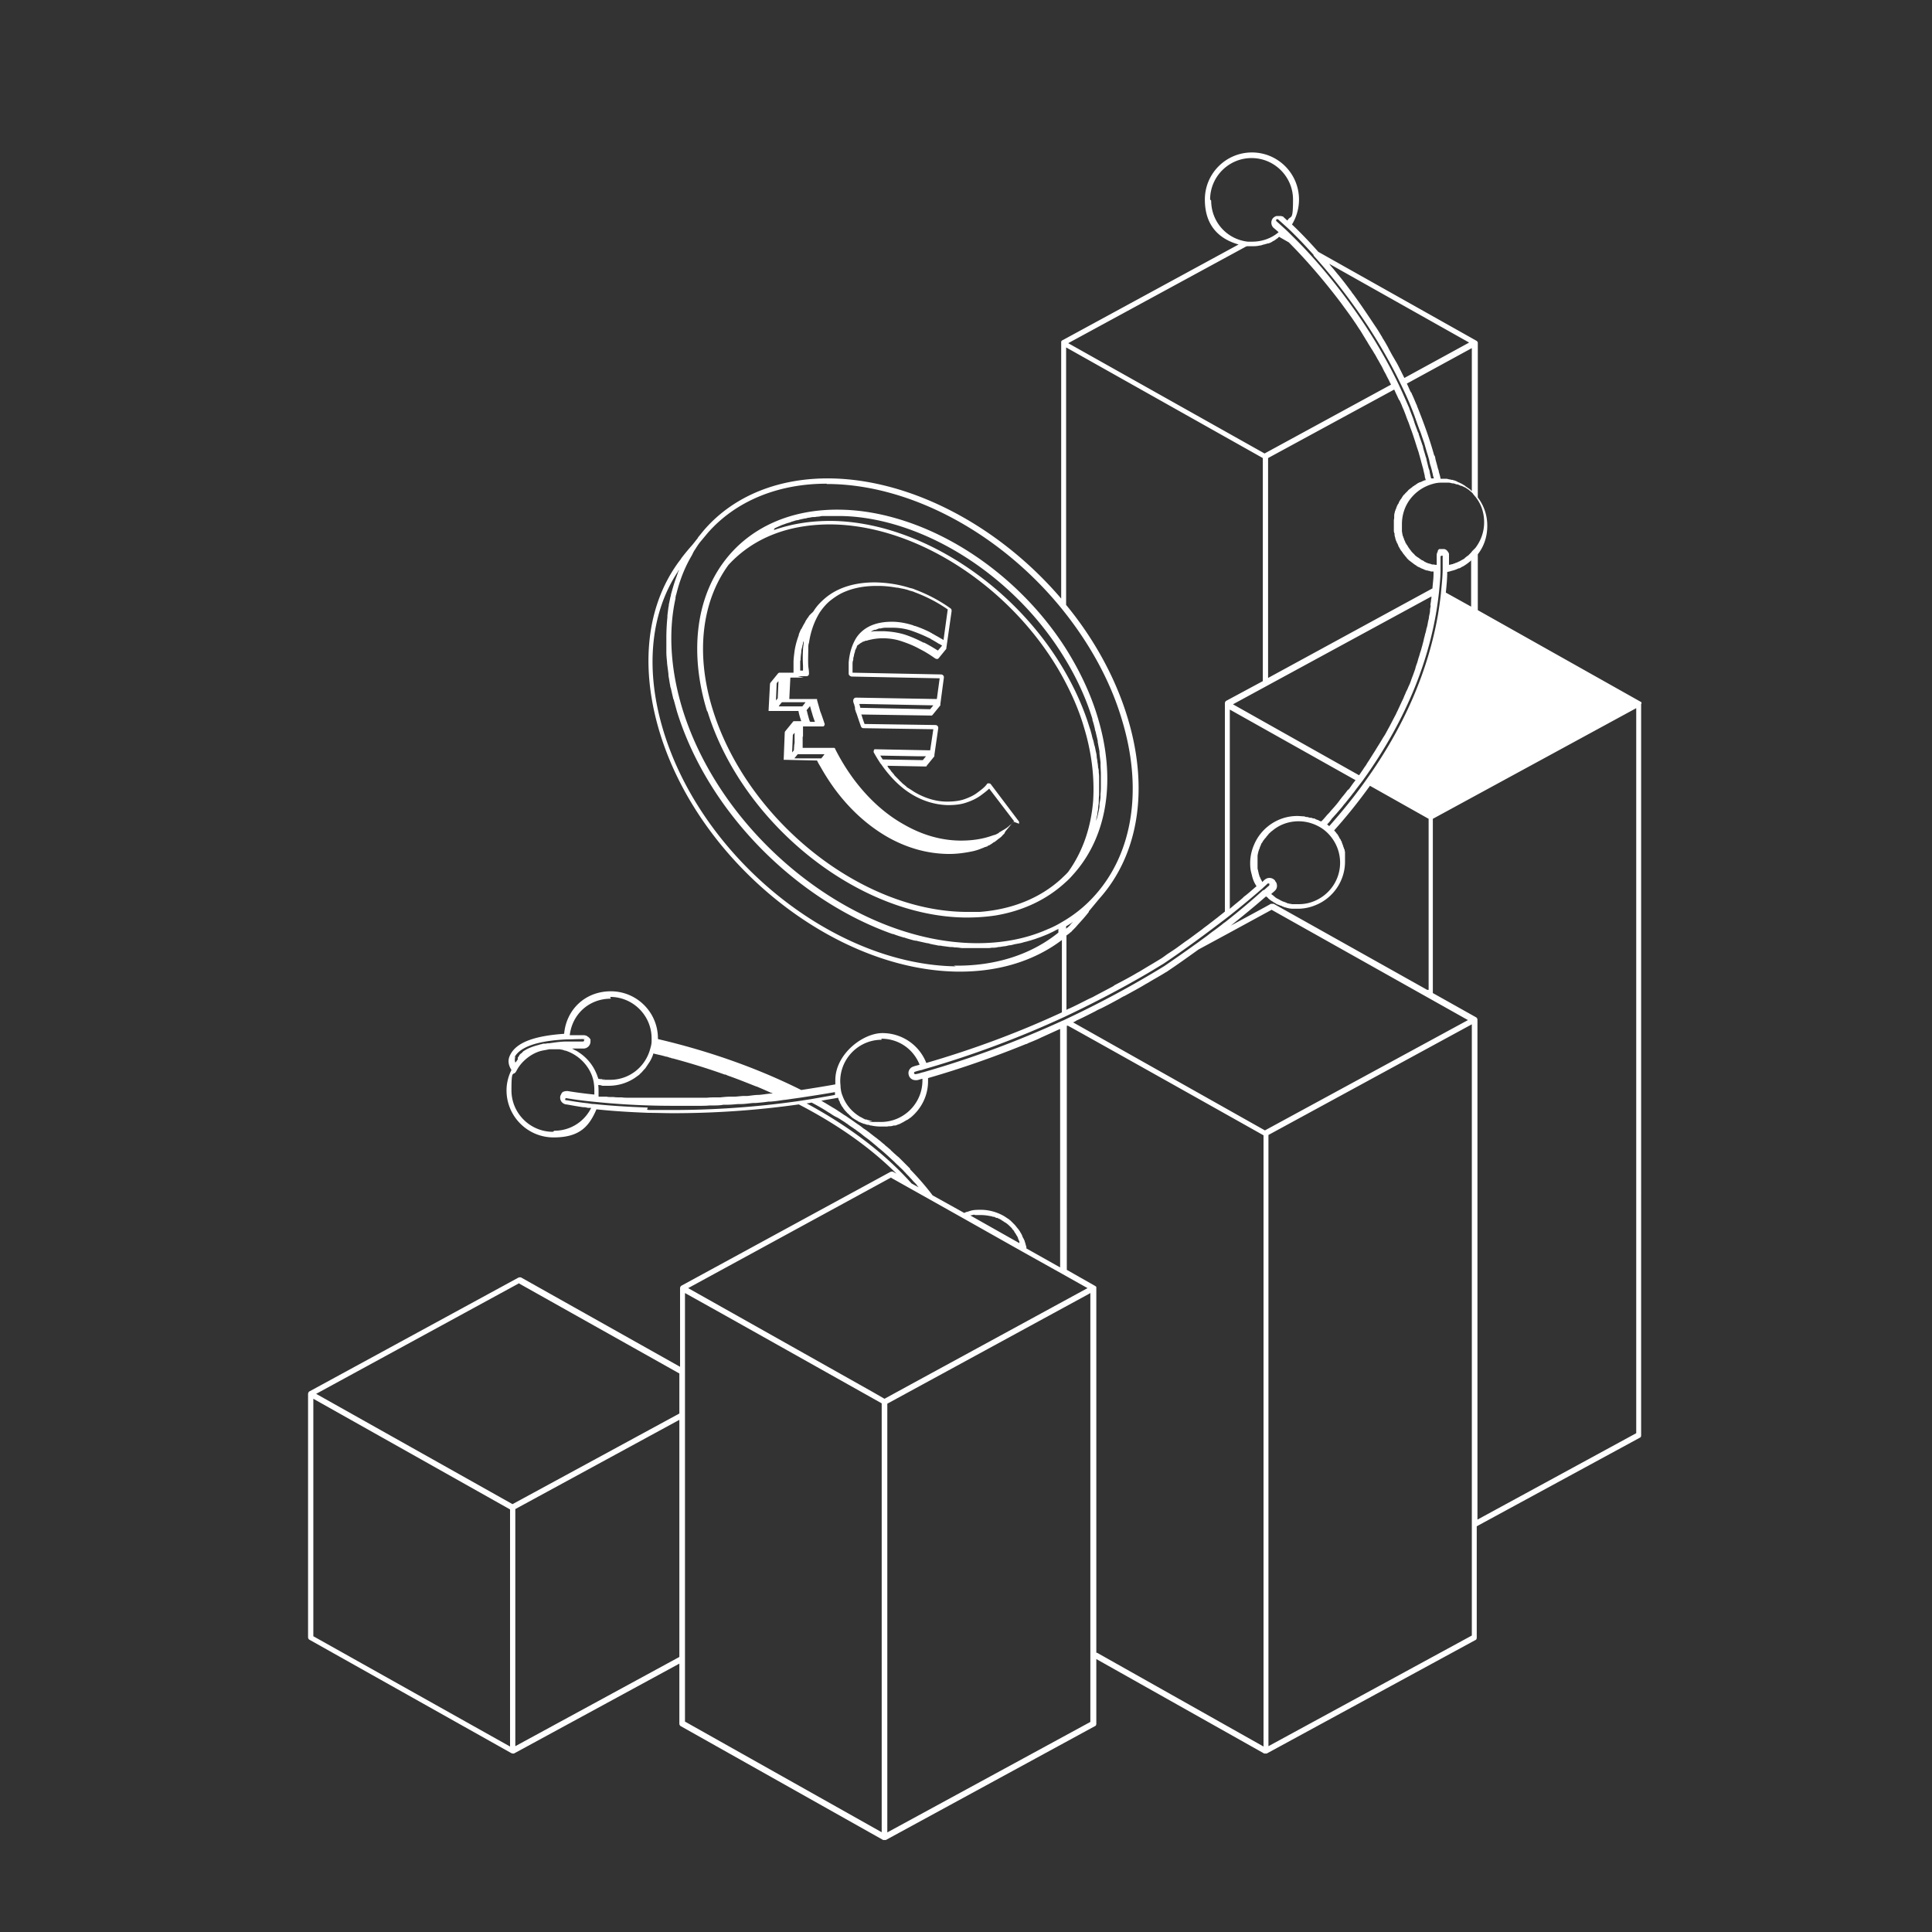 <svg xmlns="http://www.w3.org/2000/svg" width="550" height="550" fill="none" viewBox="0 0 550 550">
    <rect x="0" y="0" width="550" height="550" fill="#333333" stroke="none"/>
    <path fill="#fff" d="M467.299 200.3v-.3s-.1-.2-.2-.2l-46.4-26.1v-15.9c1.8-2.3 2.7-5.1 2.7-8.1q0-4.5-2.7-8.1V97.7c0-.1 0-.3-.1-.4 0-.067-.089-.133-.178-.2a1 1 0 0 1-.122-.1l-45-25.3c-3.1-3.5-5.7-6.1-7.5-7.8 1.3-2.1 2-4.6 2-7.1 0-7.4-6-13.4-13.4-13.4s-13.4 6-13.4 13.4 4 11.2 9.6 12.8l-50.2 27.3c-.066 0-.133.089-.2.178-.033.044-.066.089-.1.122v73.2c-17.7-20.7-42.5-33.7-65.2-34.2-14.9-.3-27.8 4.8-36.3 14.5-.387.443-.744.886-1.087 1.312h-.001c-.276.343-.544.676-.812.988v.1l-1.5 1.9s-1.8 2-3.3 4c0 0 0 .1-.1.2-.8 1-1.4 1.9-1.8 2.5-8.2 12.5-9.6 29.2-4.1 47.1 11.4 36.9 49.4 67.3 84.6 67.8h.8c11.2 0 21.2-3.1 29-9v20.6c-12.5 5.8-25.5 10.6-38.6 14.4-2-5.1-6.9-8.5-12.5-8.5s-13.4 6-13.4 13.4v1.2c-3.298.6-6.497 1.099-9.696 1.599l-.004.001q-5.1-2.55-10.5-4.8c-12-5-23-8-30.3-9.7v-.2c0-7.4-6-13.4-13.4-13.4s-12.7 5.3-13.3 12.1c-8.6.6-13.7 2.5-15.4 6.1-.7 1.4-.5 2.8.4 4.2-.9 1.8-1.4 3.8-1.4 5.8 0 7.4 6 13.4 13.4 13.4s10.1-3.1 12.2-8c4.6.5 9.6.8 14.8 1 1.126 0 2.252.024 3.402.048h.001c1.198.026 2.421.052 3.697.052 11.7 0 23.7-.8 35.7-2.5 11 5.7 20.4 12.3 27.8 19.7l-.9-.5c-.2-.1-.5-.1-.8 0l-59.5 32.4c-.066 0-.133.089-.2.178-.033.044-.066.089-.1.122a.4.4 0 0 1-.037.131c-.028.069-.063.152-.063.269v22.4l-45.2-25.4c-.2-.1-.5-.1-.8 0l-59.5 32.4c-.066 0-.133.089-.2.178-.033.044-.066.089-.1.122a.4.4 0 0 1-.037.131c-.028.069-.063.152-.063.269v69.3c0 .3.2.6.4.7l57.5 32.3c.05 0 .125.025.2.05s.15.05.2.05h.3l47.1-25.6v17.1c0 .3.2.6.4.7l57.6 32.4h.8l59.5-32.4c.3-.1.4-.4.4-.7v-18.4l47.8 26.9h.7l59.4-32.3c.3-.1.4-.4.4-.7v-31.7l46.4-25.2c.3-.1.4-.4.4-.7V200.4zm-208.2 132.4-1.2-1.2-.6-.6-1.2-1.2c-.2-.2-.4-.4-.7-.6-.2-.2-.4-.375-.6-.55s-.4-.35-.6-.55a4 4 0 0 0-.214-.193c-.166-.144-.349-.302-.486-.507-.2-.15-.4-.325-.6-.5s-.4-.35-.6-.5c-.15-.1-.275-.225-.4-.35s-.25-.25-.4-.35c-.2-.15-.399-.325-.599-.499l-.001-.001-.001-.001a10 10 0 0 0-.599-.499c-.15-.1-.3-.225-.45-.35s-.3-.25-.45-.35c-.4-.3-.8-.6-1.3-1-.15-.1-.3-.225-.45-.35s-.3-.25-.45-.35l-.001-.001c-.399-.299-.799-.599-1.299-.899-.15-.1-.3-.225-.45-.35s-.3-.25-.45-.35c-.199-.15-.424-.3-.649-.449l-.001-.001c-.225-.15-.45-.3-.65-.45-.15-.1-.325-.225-.5-.35s-.35-.25-.5-.35c-.2-.15-.425-.3-.65-.45s-.45-.3-.65-.45q-.106-.071-.228-.156c-.261-.18-.566-.391-.872-.544-.2-.15-.424-.3-.649-.45h-.001c-.225-.15-.45-.3-.65-.45a4 4 0 0 1-.55-.35c-.175-.125-.35-.25-.55-.35-.2-.15-.425-.275-.65-.4s-.45-.25-.65-.4c-.2-.1-.4-.225-.6-.35s-.4-.25-.6-.35c-.2-.15-.425-.275-.65-.4s-.45-.25-.65-.4c0 0-.2-.1-.3-.2h.3c.75-.15 1.5-.275 2.25-.4s1.5-.25 2.25-.4c0 0 0 .2.1.3v.1c.1.3.2.5.4.8v.2c.05.1.125.225.2.35s.15.25.2.35c0 0 0 .1.1.2.056.112.144.225.246.355.079.101.167.213.254.345 0 0 0 .1.1.2s.175.2.25.3.15.2.25.3l.2.2c.071.071.129.142.184.208.1.121.187.227.316.292l.2.2.5.5s.2.1.2.2c.1.05.175.125.25.2s.15.15.25.2c0 0 .2.1.3.2.1.05.175.1.25.15s.15.1.25.15c.1 0 .2.1.3.2.121 0 .206.073.298.153.06.052.123.107.202.147.1 0 .3.1.4.2.147 0 .239.053.357.121q.064.038.143.079c.147 0 .239.054.357.121q.064.038.143.079c.1 0 .3 0 .4.1.2 0 .4.1.6.2h.3c.147 0 .293.054.479.121l.098.036.123.043h.2c.9.2 1.9.3 2.8.3h1.3c.3 0 .6 0 .9-.1h.5c.3 0 .6-.1.9-.2h.4c.2 0 .4-.089.6-.178.1-.044.2-.089.3-.122 0 0 .2 0 .3-.1.194-.065.388-.171.608-.292q.181-.1.392-.208s.1 0 .2-.1c.15-.1.325-.2.5-.3s.35-.2.5-.3h.1c.15-.1.325-.225.5-.35s.35-.25.5-.35c3-2.5 4.9-6.2 4.9-10.3v-.9c9.4-2.7 18.8-6 27.9-9.7.2 0 .4-.1.5-.2q.404-.168.82-.337l.003-.002c.957-.391 1.947-.796 2.877-1.261.2-.1.375-.175.55-.25s.35-.15.55-.25l3.3-1.5c.2-.1.375-.175.55-.25s.35-.15.55-.25v67.9l-9.6-5.4v-.2c0-.3-.1-.6-.2-.8 0-.1 0-.2-.1-.4 0-.1-.05-.225-.1-.35s-.1-.25-.1-.35-.1-.3-.2-.4c0-.133-.089-.267-.178-.4v-.001c-.044-.066-.089-.133-.122-.199 0-.1-.05-.175-.1-.25s-.1-.15-.1-.25c0-.133-.089-.267-.178-.4-.044-.067-.088-.133-.122-.2 0-.121-.073-.206-.153-.298-.052-.06-.107-.123-.147-.202 0-.121-.073-.206-.153-.298-.052-.06-.107-.123-.147-.202-.1-.2-.3-.4-.4-.5 0-.05-.05-.1-.112-.163a.9.9 0 0 1-.188-.237c-.1-.1-.175-.2-.25-.3s-.15-.2-.25-.3l-.3-.3-.6-.6-.2-.2c-.1-.1-.225-.2-.35-.3s-.25-.2-.35-.3c0 0-.1 0-.2-.1l-.9-.6c-2-1.2-4.4-1.9-6.8-1.9-2.046 0-2.493.145-3.387.436a24 24 0 0 1-.513.164c-.187 0-.335.078-.493.16-.095.05-.194.102-.307.14l-9-5c-1.8-2.4-3.8-4.7-6-7l-.4-.4zm1.102-27.197c.006-.166.047-.319.298-.403.6-.2 1.3-.4 1.9-.5l.6-.2c13.6-3.9 27-8.9 40-14.9 7.2-3.4 14.4-7.1 21.4-11.1 2.3-1.3 4.599-2.699 6.899-4.099l.001-.001c6.1-4.1 11.9-8.4 17.4-12.6.2-.15.425-.325.65-.5l.432-.335.218-.165c3.3-2.6 6.4-5.2 9.4-7.8.25-.25.5-.475.75-.7s.5-.45.75-.7h.4q.15.3 0 .6c-.25.2-.5.425-.75.65s-.5.45-.75.65h-.2c-3.4 3.1-7 6.1-10.8 9.1-.3.2-.6.4-.8.6l-.001.001c-.9.699-1.799 1.399-2.799 2.099-.4.3-.8.6-1.3 1-.45.35-.9.675-1.35 1s-.9.65-1.35 1c-.149.1-.323.224-.498.349l-.002.001c-.175.125-.35.25-.5.35-2.899 2.099-5.798 4.099-8.697 6.098l-.001.001-.002.001c-9.1 5.6-18.6 10.7-28.2 15.2l-.4.2c-.1.05-.225.1-.35.15s-.25.1-.35.15c-12.7 5.8-25.9 10.7-39.2 14.5l-.8.2c-.5.2-1 .3-1.6.4-.199 0-.299-.099-.398-.297m44.498-42.203-.4.4c-.2.2-.4.4-.6.5l-.2.2v-.7c.7-.4 1.299-.8 1.899-1.199l.001-.001c0 .067-.089.133-.178.2a2 2 0 0 0-.122.1c-.071.071-.129.142-.184.208-.099.121-.187.227-.316.292zm-1.2 3.1c.05-.05.125-.1.2-.15s.15-.1.2-.15.125-.1.2-.15.15-.1.2-.15c.1-.05.175-.125.25-.2s.15-.15.25-.2q.047-.045.113-.094c.099-.076.218-.167.287-.306l.4-.4c.4-.4.8-.8 1.1-1.2 1.1-1.2 2.2-2.4 3.2-3.7 0 0 .1-.2.1-.3l2.9-3.5c11.3-12.6 14.3-31.5 8-51.9-3.4-11.1-9.4-22.1-17.4-31.8V98.9l56 31.5v63.5l-10.4 5.6c-.2.1-.4.4-.4.7v59.3c-.35.3-.7.575-1.05.85s-.7.55-1.05.85c-.35.25-.7.525-1.05.8s-.7.55-1.05.8c-.35.3-.725.575-1.1.85s-.75.55-1.1.85c-.4.3-.775.575-1.15.85s-.75.55-1.15.85c-.8.6-1.6 1.2-2.5 1.8-.35.25-.725.525-1.1.8s-.75.55-1.1.8c-.595.447-1.191.838-1.827 1.256h-.001l-.672.444c-.4.25-.775.525-1.15.8s-.75.55-1.15.8a203 203 0 0 1-3.149 1.899l-.001.001h-.001c-1.049.625-2.099 1.25-3.149 1.9-.062 0-.123.038-.209.091q-.043.028-.097.058-.043.026-.094.051c-2 1.2-4.1 2.3-6.2 3.4-.2.1-.4.2-.6.4-1 .55-2 1.075-3 1.6s-2 1.05-3 1.6c-.15.05-.3.125-.45.2s-.3.15-.45.2q-.751.377-1.489.751l-.005.002v.001c-1.469.743-2.909 1.472-4.406 2.146-.133 0-.266.089-.4.178-.066.044-.133.089-.2.122v-21.1zm94.9-152.5c.1.25.225.525.35.8s.25.55.35.8c.1.3.225.575.35.85s.25.55.35.85c.2.5.4 1 .6 1.6.1.3.225.6.35.9s.25.6.35.9c.1.25.175.475.25.7l.001.001c.074.225.149.449.249.699.377.98.697 1.959 1.003 2.896v.001l.001.002.296.901c.05.2.125.424.2.649v.001c.075.225.15.45.2.65l.6 1.8c.05.25.125.499.2.749v.002c.075.25.15.499.2.749.1.3.175.599.25.899v.002c.075.3.15.599.25.899.05.25.125.5.2.75s.15.5.2.75c.05.3.125.6.2.9s.15.6.2.9c0 .267.089.533.178.8.044.133.089.267.122.4h-.1c-.2 0-.4.1-.6.2-.1 0-.3.1-.4.2-.1 0-.2.05-.3.1s-.2.1-.3.1-.3.1-.4.2c-.121 0-.205.073-.298.153-.06.052-.123.107-.202.147-.1 0-.3.2-.4.3-.121 0-.205.073-.297.153h-.001a1 1 0 0 1-.202.147c-.1 0-.3.2-.4.3-.05.05-.125.1-.2.15s-.15.1-.2.15-.125.1-.2.15-.15.1-.2.15q-.047.044-.113.094c-.099.076-.217.166-.287.306l-.4.4-.4.4q-.044.046-.093.112v.001c-.077.099-.167.217-.307.287-.05.05-.1.125-.15.2s-.1.15-.15.2c-.05.1-.1.175-.15.25s-.1.15-.15.25c0 .1-.2.3-.3.4-.05.1-.1.175-.15.25s-.1.15-.15.25c0 .05-.05.125-.1.2s-.1.15-.1.2c0 .2-.2.4-.3.5 0 .1-.1.3-.2.4 0 .1-.05.2-.1.3s-.1.2-.1.3-.1.3-.2.4c0 .2-.1.4-.2.6 0 .1 0 .3-.1.4 0 .1-.025.225-.05.35s-.05.25-.05.35v.4c0 .3 0 .6-.1.9v2.8c0 .4 0 .7.2 1.1v.3c0 .3.1.6.2.9 0 .1 0 .2.1.4 0 .187.078.335.161.493.05.095.102.194.139.307 0 .1.1.3.2.4.05.1.1.225.15.35s.1.25.15.35c0 .1.1.3.2.4.1.2.2.4.4.7 0 .1.2.3.3.4.05.1.125.2.2.3s.15.2.2.3c0 .05.05.1.113.162.062.063.137.138.187.238.1.1.175.2.25.299v.001c.075.1.15.2.25.3s.2.2.3.4l.5.5c.1.1.2.2.4.3.1.1.2.175.3.25h.001c.099.075.199.15.299.25.1 0 .3.2.4.3.1.05.2.125.3.2s.2.15.3.2c.1 0 .3.2.4.3l.6.3c.1 0 .3.1.4.2.1.05.225.1.35.15s.25.1.35.15c.1 0 .3.1.4.2.1 0 .225.05.35.1s.25.1.35.1.3 0 .4.1c.238 0 .412.063.624.138l.176.062h.7v.7c0 .867-.089 1.733-.178 2.6-.044.433-.088.867-.122 1.3v.2l-46.8 25.5v-62.6l35.9-19.5c.1.2.2.425.3.65s.2.45.3.65c.15.3.275.575.4.85s.25.55.4.85zm9.9 15.8c-1.3-4.7-3-9.4-4.9-14.1 0 0 0-.2-.1-.3-.207-.455-.396-.91-.583-1.358l-.001-.001a29 29 0 0 0-.816-1.841c0-.2-.2-.4-.3-.5-.199-.4-.374-.799-.549-1.198l-.001-.002v-.002c-.175-.399-.35-.799-.55-1.198l18.5-10.1v40.7a1 1 0 0 0-.113-.094c-.099-.076-.217-.167-.287-.306-.05-.05-.125-.1-.2-.15s-.15-.1-.2-.15l-.9-.6s-.2-.1-.2-.2c-.2-.1-.4-.225-.6-.35s-.4-.25-.6-.35c-.1 0-.3-.1-.4-.2-.3-.1-.6-.2-.8-.4-.146 0-.239-.054-.357-.122q-.063-.037-.143-.078c-.165 0-.33-.061-.479-.115a1 1 0 0 0-.321-.085c-.2 0-.3 0-.5-.1-.237 0-.475-.063-.761-.138l-.239-.062h-1.8c-.081-.571-.229-1.075-.39-1.621l-.001-.004-.109-.375c0-.253-.08-.467-.164-.69v-.001a4 4 0 0 1-.136-.409c-.1-.45-.225-.9-.35-1.35s-.25-.9-.35-1.35c0-.237-.062-.412-.138-.624l-.062-.176zm4.6 32.9c.8-.2 1.6-.4 2.3-.8h.2c.3-.1.6-.3.9-.5h.1c.7-.4 1.4-.9 2-1.4l.1-.1c.067 0 .134-.089.2-.178.034-.044.067-.089.1-.122v13.2l-7.2-4 .027-.271v-.001c.191-1.901.373-3.719.373-5.628.2 0 .3 0 .5-.1h.2zm-29 62c-.6.8-1.2 1.6-1.9 2.4-.1.15-.2.275-.299.399l-.001.001c-.1.125-.2.25-.3.4-.8 1.1-1.699 2.099-2.599 3.099l-.001.001c-.3.4-.6.7-1 1.1-.5.6-1 1.2-1.6 1.8h-.2s-.2 0-.3-.1l-.6-.3s-.2 0-.3-.1c-.133 0-.266-.089-.4-.178-.066-.044-.133-.089-.2-.122h-.3c-.09 0-.18-.04-.279-.085-.121-.054-.256-.115-.421-.115h-.2c-.2 0-.5-.1-.7-.2h-.2c-.3 0-.6-.1-.8-.2-.288 0-.6-.023-.923-.047-.35-.026-.713-.053-1.077-.053-5.5 0-10.3 3.4-12.3 8.2-.7 1.6-1.1 3.4-1.1 5.2 0 1.563.151 2.146.387 3.058q.054.206.113.442c.1.5.3 1.1.5 1.6s.5 1 .8 1.5c-.1.1-.2.175-.299.25h-.001c-.1.075-.2.15-.3.25l-.266.233-.002.002c-.73.64-1.531 1.342-2.332 1.965-.3.2-.5.4-.8.7-.5.45-1.025.875-1.55 1.3s-1.05.85-1.55 1.3a1 1 0 0 0-.25.2c-.075.075-.15.15-.25.2V202l35.8 20.1-.001.001c-.399.5-.799.999-1.199 1.599q-.13.176-.265.37c-.218.313-.451.647-.735.93zm-20.9 26.2s0-.2-.1-.2c-.7-.8-2-.9-2.8-.2-.15.1-.275.225-.4.35s-.25.25-.4.35c0 0 0-.2-.1-.3a2 2 0 0 0-.2-.4 2 2 0 0 1-.2-.4c0-.1-.1-.3-.2-.4-.05-.15-.1-.325-.15-.5s-.1-.35-.15-.5c0-.1 0-.3-.1-.4 0-.2-.05-.375-.1-.55a2 2 0 0 1-.1-.55v-3.2c0-.3 0-.5.1-.8 0-.1 0-.3.1-.4 0-.2.1-.5.2-.7 0-.146.054-.239.122-.357q.037-.064.078-.143c0-.2.1-.4.2-.6 0-.1.05-.175.1-.25s.1-.15.1-.25c0-.2.2-.4.3-.5.1-.2.2-.4.3-.5 0-.1.2-.3.3-.4.1-.2.3-.4.5-.6 0 0 .1-.2.2-.3s.2-.225.3-.35.2-.25.3-.35c0 0 0-.1.2-.2.3-.3.5-.5.8-.7 2-1.7 4.6-2.7 7.5-2.7 2.3 0 4.6.7 6.6 2 .6.4 1.2.9 1.7 1.4 2.2 2.2 3.5 5.2 3.5 8.4 0 4.9-3 9.1-7.3 10.9q-2.1.9-4.5.9h-1.6c-.2 0-.4 0-.7-.1-.2 0-.3 0-.5-.1-.2 0-.4 0-.6-.2-.146 0-.239-.054-.357-.122a3 3 0 0 0-.143-.078c-.2 0-.4-.1-.6-.2-.2 0-.3-.1-.4-.2-.133 0-.266-.089-.4-.178-.067-.044-.133-.089-.2-.122-.05 0-.125-.05-.2-.1s-.15-.1-.2-.1c-.2-.1-.4-.2-.5-.3-.1 0-.3-.2-.4-.3a1 1 0 0 1-.25-.2c-.075-.075-.15-.15-.25-.2-.05-.05-.125-.1-.2-.15s-.15-.1-.2-.15l-.1-.1c.15-.15.325-.299.499-.449l.001-.001c.175-.15.35-.3.5-.45.7-.6.8-1.6.4-2.4zm43.3 31-43.7-24.5h-.8l-1.8 1-9.6 5.2c3.5-2.8 6.9-5.6 10-8.3 0 0 .2.1.3.2q.047.044.113.093v.001c.099.076.218.166.287.306.1.1.2.175.3.25s.2.15.3.25c.1.05.175.1.25.15s.15.1.25.15.2.125.3.2.2.15.3.2c.121 0 .206.073.298.153.06.052.123.107.202.147.2.1.4.2.7.3.1 0 .175.05.25.1s.15.1.25.1c.153 0 .364.117.544.216q.085.047.156.084c.147 0 .239.054.357.121l.061.035.082.044c.238 0 .412.063.624.138l.176.062c.1 0 .3 0 .4.1.139 0 .279.021.428.045.172.026.358.055.572.055h1.6c1.8 0 3.6-.4 5.2-1.1 4.8-2 8.2-6.8 8.2-12.3v-2.5c0-.2 0-.4-.1-.6 0-.2 0-.4-.2-.6 0-.2-.1-.4-.2-.6 0-.2-.1-.4-.2-.6 0-.1-.05-.2-.1-.3s-.1-.2-.1-.3c0-.133-.089-.267-.178-.4-.044-.067-.088-.133-.122-.2 0-.2-.2-.4-.3-.5l-.3-.6c-.05-.1-.1-.175-.15-.25s-.1-.15-.15-.25-.125-.175-.2-.25a1 1 0 0 1-.2-.25c-.05-.1-.125-.175-.2-.25s-.15-.15-.2-.25l-.2-.2c3.7-4.1 7.1-8.4 10.2-12.7l16.7 9.4v48.7zm1-109.6c0 .239-.045.477-.093.727-.052.273-.107.559-.107.873 0 .4-.089.8-.178 1.2-.044.2-.088.4-.122.6 0 .308-.076.616-.157.947a9 9 0 0 0-.143.653v.001c-.1.6-.2 1.199-.4 1.699l-.042.215c-.088.451-.186.955-.358 1.385-.05.3-.125.575-.2.85s-.15.55-.2.85c-.05.249-.125.524-.199.798l-.001.002v.001c-.075.275-.15.549-.2.799-.1.3-.175.575-.25.85s-.15.55-.25.85c-.1.25-.175.524-.25.799v.002c-.075.274-.15.549-.25.799-.1.3-.175.575-.25.85v.001c-.075.275-.15.549-.25.849-.2.5-.4 1.1-.5 1.6-.1.3-.2.575-.3.85s-.2.55-.3.85c-.2.5-.4 1-.6 1.6s-.4 1.1-.7 1.7c-.2.5-.4 1-.7 1.5-.1.3-.225.575-.35.85s-.25.55-.35.85c-.1.25-.225.5-.35.75s-.25.5-.35.75c-.15.3-.275.575-.4.85s-.25.55-.4.85c-.1.25-.225.5-.35.75s-.25.5-.35.75c-.35.65-.7 1.325-1.05 2s-.7 1.35-1.05 2c-.1.15-.175.3-.25.449v.001c-.075.15-.15.3-.25.45-.3.6-.6 1.1-1 1.7l-.9 1.5c-.15.25-.325.525-.5.8l-.002.004c-.174.273-.348.547-.498.796-.3.5-.6 1-1 1.6-.15.25-.325.525-.5.8l-.002.003c-.174.274-.348.548-.498.797-.112.187-.238.374-.368.566-.217.322-.444.658-.632 1.034a14 14 0 0 0-.806 1.153l-.001.001-.293.446c-.15.2-.3.425-.45.65s-.3.45-.45.65l-35.9-20.2 56.5-30.7c0 .3 0 .6-.1.9 0 .3-.05.6-.1.9s-.1.6-.1.9zM305.599 291c.3-.1.6-.3.9-.5 1.347-.599 2.638-1.253 3.956-1.922l.004-.001q.662-.338 1.34-.677c.5-.3 1.1-.6 1.6-.8 1.8-.9 3.5-1.8 5.3-2.8.5-.3 1-.6 1.5-.8q.84-.465 1.656-.911l.001-.001c1.203-.659 2.373-1.3 3.543-1.988h.001c.5-.3.999-.6 1.399-.8.8-.5 1.625-.975 2.45-1.45s1.65-.95 2.45-1.45c.119-.079.237-.142.349-.202.172-.093.33-.177.451-.298 2.574-1.716 5.073-3.505 7.499-5.241l.001-.001.015-.01 1.185-.848 8.5-4.6 12.3-6.7 55.9 31.4-57.8 31.4-54.7-30.8zm86.1-70.3c-.358.448-.717.977-1.075 1.514l16.575 9.286 57.8-31.4-53.3-29.9c-.1.4-.2.8-.2 1.2 0 .25-.05.525-.1.8s-.1.55-.1.8c-.05.3-.1.625-.15.95s-.1.65-.15.95c-.033.167-.078.333-.122.5-.089.333-.178.667-.178 1-.05.35-.125.675-.2 1s-.15.65-.2 1c-.05.25-.1.475-.15.7s-.1.45-.15.7c-.1.349-.175.699-.25 1.048v.003c-.075.35-.15.699-.25 1.049-.05.2-.1.425-.15.65l-.001.003c-.049.224-.099.448-.149.647-.1.35-.2.725-.3 1.1s-.2.75-.3 1.1l-.3 1.2c-.1.4-.225.775-.35 1.15s-.25.75-.35 1.15c-.05.15-.1.325-.15.5s-.1.35-.15.5c-.15.4-.3.825-.45 1.25s-.3.85-.45 1.25l-.3.9c-.2.449-.374.924-.549 1.399l-.001.001v.001c-.175.475-.35.949-.55 1.399q-.04.08-.078.143c-.068.118-.122.211-.122.357-1.4 3.3-2.9 6.7-4.6 10-.1.1-.2.3-.2.4-.25.5-.5.975-.75 1.45s-.5.95-.75 1.45q-.09.132-.176.247c-.134.181-.254.342-.324.553-.4.9-.9 1.7-1.4 2.5-.2.4-.4.7-.6 1-.249.399-.474.773-.698 1.148l-.002.002c-.225.375-.45.75-.7 1.15-.217.217-.382.487-.533.734l-.079.128-.088.138c-.25.35-.499.724-.749 1.099l-.001.001v.001c-.25.374-.5.749-.75 1.099-.1.15-.225.325-.35.5s-.25.35-.35.5m19-62.5v3.8c0 1.754-.174 3.566-.346 5.348v.003q-.08.831-.154 1.649c-.2 1.9-.5 3.9-.8 5.8-2.8 16.2-9.7 32.2-20.6 47.4-3.1 4.4-6.6 8.7-10.4 13l-.2-.2s-.2-.1-.2-.2c0 0-.1 0-.2-.1.5-.5 1-1.1 1.4-1.7.2-.2.375-.4.55-.6s.35-.4.55-.6l1.8-2.1c.3-.4.6-.8.9-1.1.3-.4.625-.8.95-1.2s.65-.8.95-1.2c.1-.15.225-.3.35-.45s.25-.3.35-.45c.4-.55.825-1.099 1.249-1.649l.001-.001.001-.001c.425-.55.85-1.1 1.249-1.649 12.4-17.3 19.7-35.4 21.6-53.8l.029-.3c.19-1.991.371-3.891.371-5.7v-3.7c0-.2.2-.3.4-.3zm-133.1 187.7h1.5c1 0 1.9.1 2.8.3.238 0 .412.063.624.138l.176.062h.2c.153 0 .364.117.545.216q.048.028.095.052l.06.032h.2c.113 0 .225.063.355.136.101.057.214.12.345.164 0 0 .1 0 .2.1.2.1.4.2.6.4 0 0 .1 0 .2.1.1.05.2.125.3.2s.2.15.3.2c0 0 .1 0 .2.1.6.4 1.1.9 1.6 1.4.1.1.2.2.3.4 0 .067.089.133.178.2.044.033.089.067.122.1.05.1.1.175.15.25s.1.15.15.25c0 .1.1.2.2.3.05.1.1.175.15.25s.1.15.15.25c0 .1.1.2.2.3l.3.6s0 .2.1.3c0 .153.117.364.217.544l.025.047q.033.058.058.109v.5l-14-7.9c.2 0 .4-.05.6-.1s.4-.1.6-.1zm141.5-189c-.2.3-.4.5-.6.7l-.5.5s-.2.2-.3.2c-.1.05-.175.125-.25.2a1 1 0 0 1-.25.2c-.066 0-.133.089-.2.178-.033.044-.066.089-.1.122-.1.05-.175.1-.249.15h-.001c-.075.05-.15.1-.25.15-.05 0-.125.05-.2.1s-.15.1-.2.1a2 2 0 0 0-.178.103l-.072.047c-.075.05-.15.1-.25.15-.1 0-.3.1-.4.2-.117 0-.234.069-.331.125-.069.041-.127.075-.169.075-.146 0-.239.053-.357.121q-.063.038-.143.079c-.2 0-.4.1-.5.2-.2 0-.3 0-.5.1-.1 0-.2.025-.3.05s-.2.05-.3.05v-3c0-.316-.187-.569-.364-.809q-.072-.096-.136-.191c-.3-.3-.6-.5-1-.5h-1.2s-.1 0-.2.1l-.1.1-.1.1s0 .1-.1.2v.1s0 .2-.1.3c-.1.2-.2.5-.2.8v2.8h-.1c-.2 0-.4 0-.7-.1h-.4c-.2 0-.4-.1-.6-.2-.1 0-.3 0-.4-.1-.2 0-.4-.1-.6-.2-.1 0-.3-.1-.4-.2-.2 0-.4-.2-.5-.3-.05 0-.125-.05-.2-.1s-.15-.1-.2-.1c-.121 0-.205-.073-.297-.153-.061-.053-.124-.108-.203-.147-.1 0-.3-.2-.4-.3-.1-.05-.175-.1-.249-.15h-.001c-.075-.05-.15-.1-.25-.15-.05-.05-.125-.1-.2-.15s-.15-.1-.2-.15a1 1 0 0 0-.113-.094c-.099-.076-.217-.167-.287-.306l-.4-.4-.4-.4c-.05-.05-.1-.125-.15-.2v-.001c-.05-.074-.1-.149-.15-.199s-.1-.125-.15-.2-.1-.15-.15-.2-.1-.125-.15-.2v-.001c-.05-.074-.1-.149-.15-.199a2 2 0 0 0-.094-.165l-.056-.085c-.05-.075-.1-.15-.15-.25 0-.1-.2-.3-.3-.4 0-.121-.073-.206-.153-.298-.052-.06-.107-.123-.147-.202 0-.147-.053-.239-.121-.357a3 3 0 0 1-.079-.143c0-.1-.05-.175-.1-.25s-.1-.15-.1-.25c0-.147-.053-.239-.121-.357a3 3 0 0 1-.079-.143c0-.2-.1-.4-.2-.5 0-.2 0-.3-.1-.5 0-.2 0-.4-.1-.6v-2.2c0-2.7.9-5.3 2.5-7.3s3.8-3.5 6.5-4.2c.7-.2 1.5-.3 2.2-.3h2c.4 0 .8.1 1.1.2h.2c.254 0 .467.08.691.164.129.049.263.099.409.136h.2c.238.059.441.154.629.242.128.06.25.117.371.158h.2c.15.1.325.175.5.25h.001c.174.075.349.15.499.25 0 0 .1 0 .2.1l.9.6.2.2c.3.2.5.4.8.7 0 0 .2.2.2.3.1.1.2.225.3.35s.2.25.3.35c1.7 2.1 2.5 4.6 2.5 7.3s-.9 5.2-2.5 7.3zm-1-59.3-18.3 10-.9-1.8c-.05-.15-.125-.275-.2-.4s-.15-.25-.2-.4c-.4-.8-.8-1.6-1.3-2.4-.05-.1-.125-.225-.2-.35a6 6 0 0 1-.2-.35 30 30 0 0 1-.95-1.675 68 68 0 0 0-.45-.825l-.3-.6c-.5-.9-1-1.8-1.6-2.7 0-.1-.1-.3-.2-.4l-.001-.002c-.6-1-1.199-1.999-1.899-2.998-2-3-4-6-6.2-9-.2-.2-.4-.5-.5-.7-.4-.5-.775-1-1.15-1.5s-.75-1-1.15-1.5l-1.2-1.5c-.349-.4-.674-.799-.998-1.198l-.002-.002-.001-.002c-.325-.4-.649-.799-.999-1.198-.237-.237-.412-.475-.623-.762h-.001l-.176-.238 39.8 22.4zm-44.1-24.8c3.4 3.8 6.7 7.8 9.8 12 5.8 7.8 10.8 15.9 14.8 24.2 1.6 3.2 3 6.4 4.2 9.7 0 .1.05.2.1.3s.1.2.1.3c.15.4.3.825.45 1.25s.3.85.45 1.25l.001.001a7 7 0 0 0 .399.999c.15.4.275.775.4 1.15s.25.75.4 1.15c.05.2.125.399.2.599v.002c.075.199.15.399.2.599l.6 2.1c.05.2.125.424.2.649v.001l.001.001c.074.225.149.449.199.649l.049.168.061.211c.161.546.309 1.05.39 1.621.06.297.155.595.243.871.06.188.117.367.157.529.1.3.175.624.25.949v.002c.075.325.15.649.25.949 0 .267.089.533.178.8.044.133.089.267.122.4h-.8c-.05-.3-.125-.6-.2-.9s-.15-.6-.2-.9c0-.306-.116-.611-.216-.872v-.001a6 6 0 0 1-.084-.227l-.6-2.4c0-.253-.08-.467-.164-.69v-.001a4 4 0 0 1-.136-.409 22 22 0 0 0-.3-1.049v-.001c-.141-.464-.287-.941-.4-1.45 0-.177-.069-.354-.147-.551a4 4 0 0 1-.153-.449c-.15-.45-.3-.875-.45-1.3s-.3-.85-.45-1.3c0-.244-.132-.488-.235-.679l-.065-.121c-.126-.378-.27-.756-.416-1.142-.202-.532-.41-1.078-.584-1.658 0-.09-.04-.18-.085-.279-.054-.121-.115-.256-.115-.421-.2-.5-.4-1.025-.6-1.55s-.4-1.05-.6-1.55c0-.1 0-.2-.1-.3-1-2.3-2-4.6-3.1-6.9-4-8.3-9-16.4-14.8-24.2s-11.4-13.9-15.1-17.5c-1-1-1.9-1.9-2.6-2.5-1.3-1.2-2.1-1.9-2.1-1.9l-.1-.1v-.4s.2-.1.3-.1.2 0 .3.1.325.3.663.6c.337.3.787.7 1.337 1.2 1.8 1.6 4.6 4.4 8 8.2zm-29.5-16c0-6.5 5.3-11.8 11.8-11.8s11.8 5.3 11.8 11.8c0 4.59-.299 4.792-.827 5.148-.22.148-.479.323-.773.852-.8-.7-1.3-1.2-1.3-1.2h-.2s-.1 0-.2-.1h-1.4c-.4.1-.7.3-1 .6-.7.8-.6 2.1.2 2.8 0 0 .5.4 1.4 1.2-2.1 1.8-4.8 2.7-7.5 2.7h-1.3c-6-.7-10.4-5.7-10.4-11.7zm10.5 13.3h1.2c.8 0 1.6 0 2.4-.2.267 0 .534-.089.8-.178.134-.044.267-.089.4-.122h.1c.15-.05.325-.1.5-.15h.001c.175-.05.349-.1.499-.15h.2c.3-.1.6-.2.9-.4.1 0 .2-.1.3-.2q.071-.035.156-.072c.18-.08.391-.175.544-.328.1 0 .3-.2.4-.3.2-.1.4-.2.5-.4 0 0 .2-.1.2-.2l2.8 1.6c3.6 3.6 9.1 9.6 14.9 17.3q.581.802 1.158 1.586c.907 1.235 1.799 2.45 2.642 3.714 0 .05.05.1.1.15s.1.1.1.15c.25.35.475.7.7 1.05s.45.7.7 1.05c.1.15.175.275.25.4l.001.001c.075.125.15.25.249.399.2.35.399.674.599.998l.001.002.001.002c.2.324.4.649.599.998.2.3.4.6.6 1 .2.3.4.625.6.95s.4.65.6.95c.1.15.2.325.3.5s.2.35.3.5c.2.3.375.624.55.949v.001c.175.325.35.65.55.95.1.2.2.375.3.55l.001.001c.1.175.199.349.299.549.302.453.547.963.778 1.444q.113.235.222.456c.1.2.2.375.3.55s.2.35.3.55c.15.35.325.675.5 1s.35.65.5 1c.05.15.125.275.2.4s.15.25.2.4l-36 19.6-55.9-31.4 50.6-27.5zm-119.6 67.7h1.3c22.9.5 48 14 65.4 35.3 7.9 9.7 13.9 20.5 17.2 31.5 6.1 19.8 3.3 38.2-7.7 50.4q-4.05 4.5-9.3 7.5-1.95 1.2-4.2 2.1c-6.1 2.7-13.1 4-20.7 3.9-34.6-.5-71.9-30.4-83.1-66.6-3.4-11.1-4.1-22-2-31.5 0-.2 0-.5.1-.7 0-.1 0-.3.1-.4.9-3.7 2.2-7.2 4-10.4.077-.154.169-.308.264-.468.153-.255.313-.525.436-.832.2-.4.4-.8.7-1.2.5-.8 1-1.6 1.6-2.3l2-2.4c7.9-9 19.9-14 33.8-14zm36.7 137.3c-34.6-.5-71.9-30.4-83.1-66.6-5.4-17.4-4-33.7 4-45.8 0-.121.074-.206.154-.298.052-.06.107-.123.146-.202-.05.2-.125.375-.2.55s-.15.35-.2.55c0 .1-.05.2-.1.3s-.1.2-.1.3c-.7 1.8-1.2 3.6-1.7 5.4 0 .2 0 .3-.1.5-.1.4-.175.775-.25 1.15s-.15.75-.25 1.15c0 .2 0 .5-.1.7l-.3 2.4v.5q-.3 3-.3 6v3.9c0 .916.084 1.748.175 2.65l.025.25v.2c.05.55.125 1.1.2 1.65s.15 1.1.2 1.65v.4c.1.45.175.925.25 1.4s.15.95.25 1.4c0 .237.063.412.139.623l.061.177c.2.9.4 1.8.6 2.6 0 .2.1.4.2.6l.9 3.3c8.9 28.8 34 53.7 61.4 63.4h.2c1 .4 2 .7 3 1 .1 0 .3 0 .4.1l.429.13.131.04c.785.24 1.53.468 2.34.63.2 0 .4 0 .6.1l2.7.6c.3 0 .6.1.9.2.4.1.8.175 1.2.25s.8.15 1.2.25h.001c.299 0 .699 0 .999.1.4.05.775.1 1.15.15s.75.1 1.15.15c.4 0 .8 0 1.2.1.7 0 1.4.1 2.1.2h7.1c.5 0 1 0 1.4-.1.6 0 1.3 0 1.9-.2.5 0 1-.1 1.5-.2.386 0 .731-.083 1.088-.169.197-.047.398-.095.612-.131.333 0 .667-.089 1-.178.167-.044.334-.089.5-.122.25-.05.525-.1.8-.15s.55-.1.8-.15.5-.125.75-.2.5-.15.75-.2.5-.125.75-.2.5-.15.75-.2c.25-.1.5-.175.75-.25s.5-.15.75-.25.475-.175.7-.25.45-.15.7-.25l1.5-.6c.5-.2.9-.4 1.3-.6.342-.137.684-.32.993-.486.144-.077.281-.151.407-.214q.071-.035.156-.072c.18-.081.391-.175.544-.328v1.1c-7.8 6.3-18.1 9.6-29.8 9.4zm-21.2 20.6c4.9 0 9.1 2.9 10.9 7.4-.265.088-.531.157-.788.224-.323.084-.633.164-.912.276-1.1.3-1.7 1.4-1.4 2.4.2.9 1 1.5 1.9 1.5h.5c.25-.05.5-.125.75-.2s.5-.15.75-.2v.5c0 6.5-5.3 11.8-11.8 11.8-4.043 0-3.753-.039-3.172-.116.352-.047.812-.108.472-.184-.3 0-.5-.1-.7-.2h-.1c-.2 0-.4-.1-.6-.2h-.3c-.1 0-.3-.1-.4-.2-.1 0-.3-.1-.4-.2 0 0-.1 0-.2-.1l-.6-.3c-2.3-1.4-4.1-3.5-5-6.1-.3-.7-.4-1.4-.5-2.2 0-.3-.025-.6-.05-.9s-.05-.6-.05-.9c0-6.5 5.3-11.8 11.8-11.8zm-34.9 16h-.1c-.682 0-1.411.093-2.123.184-.331.042-.659.084-.977.116h-.9c-.499 0-.999.05-1.499.1h-.002c-.499.05-.999.1-1.499.1h-.9c-1 0-2 .1-2.9.2h-1c-.9 0-1.9 0-2.8.1h-22.5c-.6 0-1.2 0-1.8-.1h-.7c-.5 0-1.1 0-1.6-.1h-.8c-.4 0-.8 0-1.2-.1h-2.3v-1.5c0-.6 0-1.2-.1-1.8h.3c.3 0 .6.1.9.2h1.8c3 0 5.9-1 8.2-2.8.3-.2.6-.4.8-.7.196-.131.349-.304.516-.492v-.001q.13-.15.284-.307c.1-.15.225-.275.35-.4s.25-.25.35-.4l.6-.9.6-.9c.4-.7.8-1.5 1-2.3.45.123.917.229 1.4.338.699.159 1.432.326 2.2.562.254 0 .467.08.691.164v.001c.13.048.263.098.409.135.2 0 .4.1.6.2h.2c4.1 1.1 9.2 2.6 14.8 4.6h.1c.187 0 .335.078.493.16l.001.001c.095.05.193.101.306.139 2.086.722 4.236 1.573 6.45 2.449h.001l1.649.651h.101c1.4.6 2.799 1.2 4.099 1.8.147 0 .239.054.357.121q.064.038.143.079h-.5a37 37 0 0 0-1.748.2h-.004c-.574.075-1.148.15-1.748.2m7.813-.843c.312-.065.594-.123.902-.146-2.642-1.266-5.378-2.438-8.113-3.61l-.002-.001c-11.8-4.9-22.6-7.8-29.8-9.5v.7q1.65.3 3.9.9c.2.1.4.2.6.2h.4c3.8 1 8.3 2.3 13.1 3.9l1.8.6c.2.1.4.2.6.2.2.1.425.175.65.25h.001c.225.075.449.15.649.25.2.05.375.125.55.2s.35.15.55.2q.072.036.155.083h.001c.18.1.391.217.544.217.808.34 1.652.662 2.51.989v.001c1.159.442 2.341.893 3.49 1.41l2.7 1.2c.238.059.441.154.629.242.128.06.25.117.371.158 1 .4 1.9.8 2.9 1.3.3.1.5.2.7.3zM173.699 283.8c6.5 0 11.8 5.3 11.8 11.8v.8c0 .8-.2 1.5-.4 2.2-1.4 5.2-6 8.8-11.4 8.8-2.1 0-2.718 0-2.718-.006 0-.002.107-.006.259-.011.42-.013 1.184-.038.959-.083h-.3c-.2 0-.4 0-.6-.1h-.3c-.2 0-.3 0-.5-.1h-.2c0-.2-.089-.4-.178-.6-.044-.1-.088-.2-.122-.3 0-.1 0-.2-.1-.3-1-2.6-2.8-4.8-5.1-6.3-.4-.3-.8-.5-1.2-.7-.1 0-.2-.1-.3-.2-.1 0-.3-.1-.4-.2h3.2c1.1 0 2-.9 2-2 0-.756 0-.756-.065-.747-.029.004-.072.009-.135-.053 0-.1-.1-.2-.2-.3l-.2-.2s-.1 0-.2-.1l-.1-.1c-.3-.2-.7-.3-1.1-.3h-3.9c.7-6 5.5-10.4 11.7-10.4zm-27.3 17.3c1.5-3 6.4-4.8 14.8-5.2.666 0 1.378-.023 2.123-.046a78 78 0 0 1 2.577-.054c.623 0 .816 0 .816.005 0 .002-.039.005-.096.01-.162.013-.467.038-.42.085 0 0 .1.2.1.3 0 .2-.2.3-.4.3h-4.6c-1.466 0-2.865.199-4.145.381q-.437.063-.855.119c-.3 0-.6 0-.9.1h-.5c-.3 0-.6.1-.9.2-.1 0-.3 0-.4.1-1.6.4-3 .9-4 1.5-.1.05-.175.1-.25.15s-.15.1-.25.15c0 0-.2.1-.2.2-.066 0-.133.089-.2.178a1 1 0 0 1-.1.122s-.2.2-.3.2l-.3.3s-.2.2-.2.3-.1.2-.2.3c0 0-.1.2-.2.3v.5c0 .05-.05.1-.112.162a1 1 0 0 0-.188.238c-.1.2-.3.4-.4.5-.2-.6-.2-1.2.1-1.8zm11 21.1c-6.5 0-11.8-5.3-11.8-11.8 0-4.487.238-4.59.682-4.783.199-.086.439-.19.718-.717.4-.8.9-1.5 1.4-2.1 1.5-1.7 3.4-3 5.5-3.6.44-.11.88-.19 1.336-.273h.001c.373-.067.758-.137 1.163-.227h2.6c.2 0 .5 0 .7.1.2 0 .3 0 .5.1.2 0 .4.1.6.2.2 0 .3 0 .5.1 3.7 1.3 6.7 4.5 7.6 8.3.2.9.3 1.9.3 2.8v1.3c-3.979-.406-6.441-.812-7.28-.95q-.291-.049-.32-.05c-.4 0-.8 0-1.2.2 0 0-.2 0-.2.1 0 0-.2.1-.2.2 0 0-.2.2-.2.3l-.3.6v.1c-.2 1.1.5 2.1 1.6 2.3.179 0 .619.08 1.302.205h.003c.841.154 2.051.374 3.595.595h.2c.4 0 .8.1 1.2.2h.9c-2 4-6 6.5-10.5 6.5zm27-6.9c-5.4-.2-10.5-.5-15.2-1-.6 0-1.2-.1-1.7-.2a81 81 0 0 1-5.348-.746h-.001c-.56-.094-.913-.154-1.051-.154 0 0-.1 0-.2-.1v-.2c0-.1.1-.2.2-.3q.026.001.291.047c.879.151 3.712.636 8.209 1.053 4.9.5 12.4 1.1 21.9 1.1h7.601c.9 0 1.9 0 2.899-.1h.9c1 0 2 0 3-.2h.9c1.1 0 2.2-.1 3.3-.2h.8c.719 0 1.481-.086 2.258-.173a46 46 0 0 1 1.242-.127h.701c1.2-.1 2.4-.2 3.699-.4h.6c1.3-.1 2.6-.3 3.9-.5h.2l4.2-.6c3.3-.5 6.6-1 10-1.6v.8c-2.2.4-4.5.8-6.8 1.2l-3.9.6c-12 1.7-24 2.5-35.8 2.5-5.899 0-7.1 0-7.1-.013 0-.003.078-.007.177-.012.286-.014.742-.038-.077-.075zm46.7-1.4c1.7.9 3.3 1.8 4.8 2.8h.001c.199.1.399.2.499.3h.001c.6.4 1.199.8 1.899 1.1.1.05.225.125.35.2a9 9 0 0 0 .35.2c.3.2.575.375.85.55s.55.35.85.55c.1.1.225.175.35.25s.25.15.35.25c.371.297.742.538 1.154.807l.264.172.182.121c.1.1.225.175.35.25s.25.15.35.25c.25.2.5.374.749.549l.001.001c.25.175.5.35.75.55.1.1.2.175.3.25s.2.15.3.25c.25.2.525.4.8.6h.001c.275.2.549.4.799.6.1.05.175.125.25.2s.15.15.25.2l1.8 1.5.2.2c1.4 1.1 2.7 2.3 4 3.5l.1.1c.3.25.575.525.85.8s.55.55.85.8l.3.3q.257.253.508.484v.001h.001c.321.3.628.586.891.915l.4.4c.2.25.425.475.65.7s.45.45.65.7l.4.4c.4.5.9 1 1.3 1.4.05.05.1.125.15.2s.1.15.15.2c.05.1.125.175.2.25s.15.15.2.25l-2-1.1c-7.7-8.6-17.7-16.2-29.9-22.8.4 0 .9-.1 1.3-.2zm22.6 21.4 20.3 11.4 17.2 9.7 11.1 6.2 7.3 4.1-50.3 27.4-7.5 4.1-3.3-1.9-52.6-29.6 57.8-31.5zm-105.9 30.1 45.6 25.6v11.4l-47.5 25.8-55.9-31.4 57.8-31.5zm-58.6 32.8 56 31.5v67.5l-56-31.4zm57.5 98.9v-67.5l46.7-25.4v67.5zm48.3-7v-122l10.4 5.8 45.6 25.6v122.1zm115.4.1-57.8 31.446V399.6l50.5-27.5 6.8-3.7.5-.3zm1.7-19.7V366.4c0-.067-.089-.133-.178-.2l-.086-.067-.036-.033-8.1-4.6V292h.3c0-.1 55.7 31.2 55.7 31.2v174l-47.4-26.7zm49 26.6v-174l57.9-31.5v174zm59.5-64.5V290.3c0-.3-.2-.6-.4-.7l-12.3-6.9v-49.6l57.9-31.5V408zM290.101 234.5v-.6l-8-10.6c-.1-.2-.4-.3-.6-.3s-.5 0-.6.3c-.6.8-1.5 1.5-2.6 2.3-1 .8-2.3 1.4-3.7 1.9s-3.1.7-5 .7c-3.2 0-6.4-1-9.4-2.8-.6-.4-1.2-.8-1.9-1.2 0 0-.2-.1-.2-.2-.1-.1-.225-.2-.35-.3s-.25-.2-.35-.3c-.05 0-.1-.05-.163-.112a.9.9 0 0 0-.237-.188l-.6-.6q-.047-.044-.113-.093c-.099-.077-.217-.167-.287-.307l-.6-.6-.4-.4c-.2-.2-.4-.4-.5-.6a1 1 0 0 0-.2-.25 1 1 0 0 1-.2-.25c-.2-.2-.4-.4-.5-.6s-.3-.4-.4-.5c-.2-.2-.4-.5-.5-.7 0 0 0-.1-.1-.2l10.7.2h.3s.2 0 .2-.2l2.2-2.7v-.4l1.1-7.6c0-.2 0-.5-.2-.6-.1-.2-.4-.3-.6-.3l-20.2-.3c-.05-.2-.125-.4-.2-.6s-.15-.4-.2-.6c-.1-.25-.175-.5-.25-.75s-.15-.5-.25-.75l19.7.3h.3c.1 0 .2-.1.3-.2l2.2-2.7v-.4l1-7.5c0-.2 0-.5-.2-.6-.1-.2-.4-.3-.6-.3l-25.2-.5v-2.3c0-.5 0-.9.2-1.3v-.3c0-.3.1-.6.2-.9 0-.2 0-.3.1-.5 0-.15.05-.275.1-.4s.1-.25.1-.4c0-.2.1-.4.2-.5 0-.112.063-.225.136-.355.057-.101.12-.213.164-.345 0-.146.053-.239.121-.357a3 3 0 0 0 .079-.143s.2-.1.3-.2c.1 0 .3-.2.4-.3 0 0 .2-.1.3-.2.121 0 .205-.073.298-.153.06-.052.123-.107.202-.147 0 0 .2 0 .3-.1.1 0 .2-.05.3-.1s.2-.1.3-.1h.2c.09 0 .18-.04.279-.085.121-.054.256-.115.421-.115a16 16 0 0 1 3.9-.5c1.9 0 3.8.3 5.5.9 1.8.6 3.5 1.3 5.1 2.2 1.6.8 3 1.7 4.4 2.7 0 0 .2 0 .3.1h.3s.2-.1.3-.2l2.2-2.7v-.2l1.5-10.5c0-.3 0-.6-.3-.8-3.2-2.3-6.7-4.1-10.2-5.4-.4-.2-.8-.3-1.3-.4-3.1-1-6.3-1.5-9.6-1.6-5.9-.1-10.9 1.4-14.5 4.4-1.3 1.1-2.5 2.3-3.4 3.8-.071.071-.129.142-.184.208-.1.121-.187.228-.316.292l-.6.6c-.2.2-.3.4-.4.6-.2.2-.4.5-.5.7-.153.153-.247.364-.328.544l-.047.104-.025.052c-.05.1-.125.225-.2.35s-.15.25-.2.35c-.1.15-.175.3-.25.45s-.15.3-.25.45c0 .121-.074.206-.154.298-.052.06-.107.123-.146.202-.2.4-.4.9-.6 1.4v.2c-.6 1.6-1.1 3.4-1.3 5.3-.1.8-.2 1.6-.2 2.4v3h-4.1s-.2.1-.3.2l-2.2 2.7s0 .1-.1.2v.1l-.4 7.5v.2h8.5c.2 1.1.5 2 .8 2.9h-2.1s-.1 0-.2.1l-2.2 2.7c-.1.1-.2.3-.2.5l-.3 7.6v.1h.3l9.2.2c.218.51.49.967.776 1.448q.16.268.324.552c1.3 2.3 2.8 4.6 4.3 6.6 4.3 5.7 9.3 10.1 14.7 13.2q8.25 4.65 17.1 4.8h.5c2.2 0 4.3-.3 6.3-.7 1-.2 2-.5 2.9-.9.238-.059.44-.154.629-.242.128-.06.249-.117.371-.158.1 0 .2 0 .3-.1h.2c.2-.2.3-.3.4-.3.133 0 .266-.089.4-.178q.065-.044.131-.084.034-.02.069-.038l.049-.033q.082-.033.151-.067h-.05l.15-.1c.112-.056.224-.144.354-.245a5 5 0 0 1 .346-.255h.2c.123-.184.284-.293.436-.396.095-.065.187-.127.264-.204.2-.2.5-.4.799-.6h.001q.096-.094.213-.193c.167-.144.35-.302.487-.507l.6-.6c0-.2.1-.3.2-.4v-.1l1.9-2.3.2-.2.1-.1.173-.173zm-1.527-.573-.073-.027c-.1.1-.1.2-.1.2a1 1 0 0 1-.122.1c-.089.067-.178.133-.178.2l-.3.3c-.05.05-.125.1-.2.15a3 3 0 0 0-.135.094l-.065.056c-.2.2-.4.4-.6.5l-.2.2s-.1 0-.2.1c-.3.2-.6.4-1 .6-.15.1-.275.175-.4.25s-.25.15-.4.25h-.2v.2l-.6.3c-.3.2-.7.3-1.1.4-2.7 1-5.7 1.5-9.1 1.5-5.6 0-11.1-1.6-16.3-4.6-5.2-2.9-10-7.2-14.2-12.8-2-2.7-3.8-5.6-5.4-8.8v-.1s-.2-.1-.3-.1h-8.9v-3.2h.1v-2.9h5.8l.1-.1s.1 0 .1-.1c.2-.2.2-.5.1-.7-.4-1.2-.8-2.4-1.2-3.4-.15-.55-.3-1.074-.45-1.599v-.002c-.15-.525-.3-1.049-.45-1.599v-.3h-7.9c0-.1.3-6.1.3-6.1h3.8l-1.7-.4h2.4c.2 0 .4 0 .6-.2s.2-.4.2-.6c0-.621-.079-1.164-.167-1.767l-.033-.233c-.068-1.212-.044-2.379-.022-3.5.011-.544.022-1.077.022-1.6 0-.5 0-1.1.2-1.6.5-3.4 1.6-6.3 3.1-8.7.9-1.3 1.9-2.5 3.2-3.5s2.7-1.9 4.3-2.5c2.5-1 5.4-1.5 8.6-1.5h.6c1.7 0 3.5.2 5.2.5h.3c.365.091.729.162 1.085.23.424.082.834.161 1.215.27.288.058.542.148.783.234.177.063.347.124.517.166.4.1.8.2 1.2.4 3.2 1.2 6.4 2.8 9.4 4.9l-1.2 8.7c-.075-.037-.149-.088-.229-.143a2 2 0 0 0-.471-.257 17 17 0 0 0-1.276-.751q-.3-.165-.624-.349l-.3-.2c-.2 0-.4-.2-.5-.3-.1 0-.3-.1-.4-.2-1.4-.7-2.8-1.3-4.3-1.8-.2 0-.4-.1-.6-.2-1.9-.6-3.9-1-6-1-3.6 0-6.5.9-8.6 2.8-.8.7-1.5 1.6-2 2.6-.9 1.7-1.5 3.8-1.7 6.2v3.2c0 .4.4.7.8.8l25.1.5-.8 5.9-23-.4c-.2 0-.5.1-.6.3-.2.2-.2.4-.2.7 0 .1 0 .3.1.4 0 .2.1.4.2.6 0 .15.05.3.1.45s.1.3.1.45v.3c0 .2.1.4.2.6v.2c.1.2.2.4.3.7.4 1.2.8 2.4 1.2 3.5.1.3.4.5.7.5l19.9.3-.9 6-15.5-.3h-.3s-.2.1-.2.2c0 .05-.025.125-.05.2s-.05.15-.05.2c0 .1 0 .3.1.4.5.9 1.1 1.9 1.7 2.8 0 .1.2.3.3.4 2.7 3.9 5.7 6.8 8.9 8.7s6.6 2.9 10.1 3c2.1 0 3.9-.2 5.5-.8 1.5-.5 2.9-1.2 4.1-2.1.8-.6 1.6-1.2 2.2-1.8l7.1 9.3zm-8.023 6.873q.117-.06.233-.113a1 1 0 0 1-.183.013q-.156.04-.331.093h-.001c-.329.098-.698.207-1.068.207-.3.1-.5.1-.8.1-.5.1-1.1.2-1.6.2h-3.6q-8.85-.15-17.1-4.8c-5.4-3.1-10.4-7.5-14.7-13.2-1.8-2.4-3.5-5.1-5-7.9l-1.1 1.4q.058.113.109.191c.053.085.091.147.091.209.15.3.325.6.5.9s.35.6.5.9c.1 0 .1.2.1.2 1.2 2.1 2.5 4.1 3.9 5.9 4.2 5.6 9 9.9 14.2 12.8 5.2 3 10.7 4.6 16.3 4.6 3.3 0 6.4-.5 9.1-1.5.15-.05.3-.125.45-.2m-52.65-52.8c0-.8.1-1.6.2-2.3v-.2c0-.333.089-.667.178-1 .044-.167.088-.333.122-.5 0-.15.05-.3.1-.45s.1-.3.1-.45c0-.2.1-.4.2-.6v.3c0 .35-.05.7-.1 1.05s-.1.7-.1 1.05c-.1 1.5-.1 3 0 4.6v1.4h-.8v-2.8zm35.1-5c-1.7-.9-3.5-1.7-5.3-2.3-1.9-.6-3.9-.9-5.9-1h-2.6c-.3 0-.6 0-.9.1h-.3l-.105.002 1.005-.502h.3c.2-.05.375-.125.55-.2s.35-.15.55-.2h.4c.4-.1.9-.2 1.4-.2h2c1.9 0 3.8.3 5.5.9s3.4 1.3 5 2.1c.121 0 .205.073.298.153.06.053.123.108.202.147l.2.1c.7.4 1.4.8 2 1.2h.1c.15.1.275.175.4.25s.25.15.4.25l-1.2 1.4H267c-1.299-.8-2.599-1.6-3.999-2.3zm-36.8 25.6v3c-.1 0-.2 2-.2 2l-.5.6.2-5zm0 7.2.9-1.1h7.6c0 .1-.9 1.2-.9 1.2h-7.6zm24.4-.7 11.1.2h1.9l-.9 1.1-11.4-.2c-.189-.251-.337-.502-.472-.728a8 8 0 0 0-.228-.372m-5.7-13.6c0-.2 0-.3-.1-.4 0-.2-.1-.5-.2-.7h1l20.1.4-.9 1.1-19.8-.4zm-14.4 3.9c0-.1 0-.3-.1-.4-.2-.7-.4-1.4-.6-2.2 0-.2-.1-.4-.2-.6l1-1.2q.3 1.2.6 2.1c.2.8.5 1.6.8 2.4h-1.4v-.2zm-8.9-11.4v.3l-.2 4.5-.5.6.2-4.9.5-.6zm.4 6.6.6-.7h6.7c0 .1-.9 1.2-.9 1.2h-6.7c0-.1.4-.6.4-.6zm52.698 60.6c-30.5-.4-63.4-26.7-73.3-58.7h-.1c-5-16.2-3.3-31.8 4.8-42.6 7.3-9.8 19.2-15.1 33.3-14.8 5.9.1 11.9 1.2 17.8 3.1 17.8 5.7 35.1 19 46.2 36.4 3.9 6.2 7 12.7 9 19.3 5.5 17.9 2.9 34.4-7.1 45.3-.6.7-1.3 1.4-2 2-5.3 4.9-12.1 8.1-19.8 9.4q-3.9.6-8.1.6zm-53.75-111c-.15.075-.3.15-.45.2l-.2.5c5.1-1.8 10.8-2.7 16.9-2.6 24.7.5 52 18.3 66.2 43.3 2.9 5.1 5.2 10.3 6.8 15.6.2.5.3.9.4 1.3.1.3.175.625.25.95s.15.65.25.95c.172.43.27.934.357 1.385l.043.215c.172.43.27.934.357 1.385l.043.215c.035.214.084.415.131.612.086.357.169.702.169 1.088 0 .25.05.5.1.75s.1.5.1.75l.038.224c.085.505.162.952.162 1.476.2.5.2 1 .2 1.5.1.5.1 1.1.1 1.6v4.8c-.1.7-.1 1.5-.1 2.2-.1.6-.2 1.3-.2 1.9-.1.4-.2.9-.2 1.3-.03.15-.07.31-.11.473-.093.379-.19.777-.19 1.127v.3c.056-.338.144-.644.228-.936.065-.227.128-.445.172-.664.1-.1.1-.3.1-.5.2-.7.3-1.3.4-2v-.6c.035-.281.082-.549.129-.814.086-.49.171-.967.171-1.486v-.7c.1-.8.1-1.6.1-2.4v-3.3c0-.463-.027-.9-.053-1.324a20 20 0 0 1-.047-1.176v-.8c-.05-.4-.1-.824-.15-1.249s-.1-.851-.15-1.251v-.5c-.05-.4-.125-.775-.2-1.15s-.15-.75-.2-1.15c-.1-.3-.1-.5-.1-.8-.1-.45-.2-.875-.3-1.3s-.2-.85-.3-1.3l-.062-.177c-.076-.211-.138-.386-.138-.623l-.099-.402c-.17-.691-.351-1.43-.601-2.098v-.3c-2-6.5-5-12.8-8.9-18.9-10.9-17.1-27.8-30.1-45.2-35.8-5.8-1.9-11.7-3-17.4-3.1h-5.501c-.499.1-.999.2-1.499.2-.4.1-.7.1-1 .1-.25 0-.5.05-.75.1s-.5.1-.75.1c-.3.1-.6.2-.9.2-.25.05-.475.1-.7.15s-.45.1-.7.15c-.3.1-.6.2-.9.2a6 6 0 0 0-.7.2c-.225.075-.45.15-.7.2-.4.2-.8.3-1.2.4-.3.1-.575.2-.85.3s-.55.2-.85.3c-.2.1-.375.175-.55.25s-.35.15-.55.25c-.15.05-.3.125-.45.2m56.05 109.4h1.9c9.2-.7 17.2-3.9 23.3-9.5q.296-.294.614-.593c.433-.411.882-.836 1.286-1.307 4.1-5.7 6.5-12.6 7.1-20.3.4-6.5-.4-13.6-2.6-20.8-1.5-5.2-3.8-10.3-6.6-15.3-13.9-24.5-40.6-42-64.8-42.5-12.4-.2-22.6 3.7-29.8 11.5-7.7 10.5-9.4 25.5-4.5 41.2 9.7 31.3 41.9 57.2 71.8 57.6z"/>
</svg>

